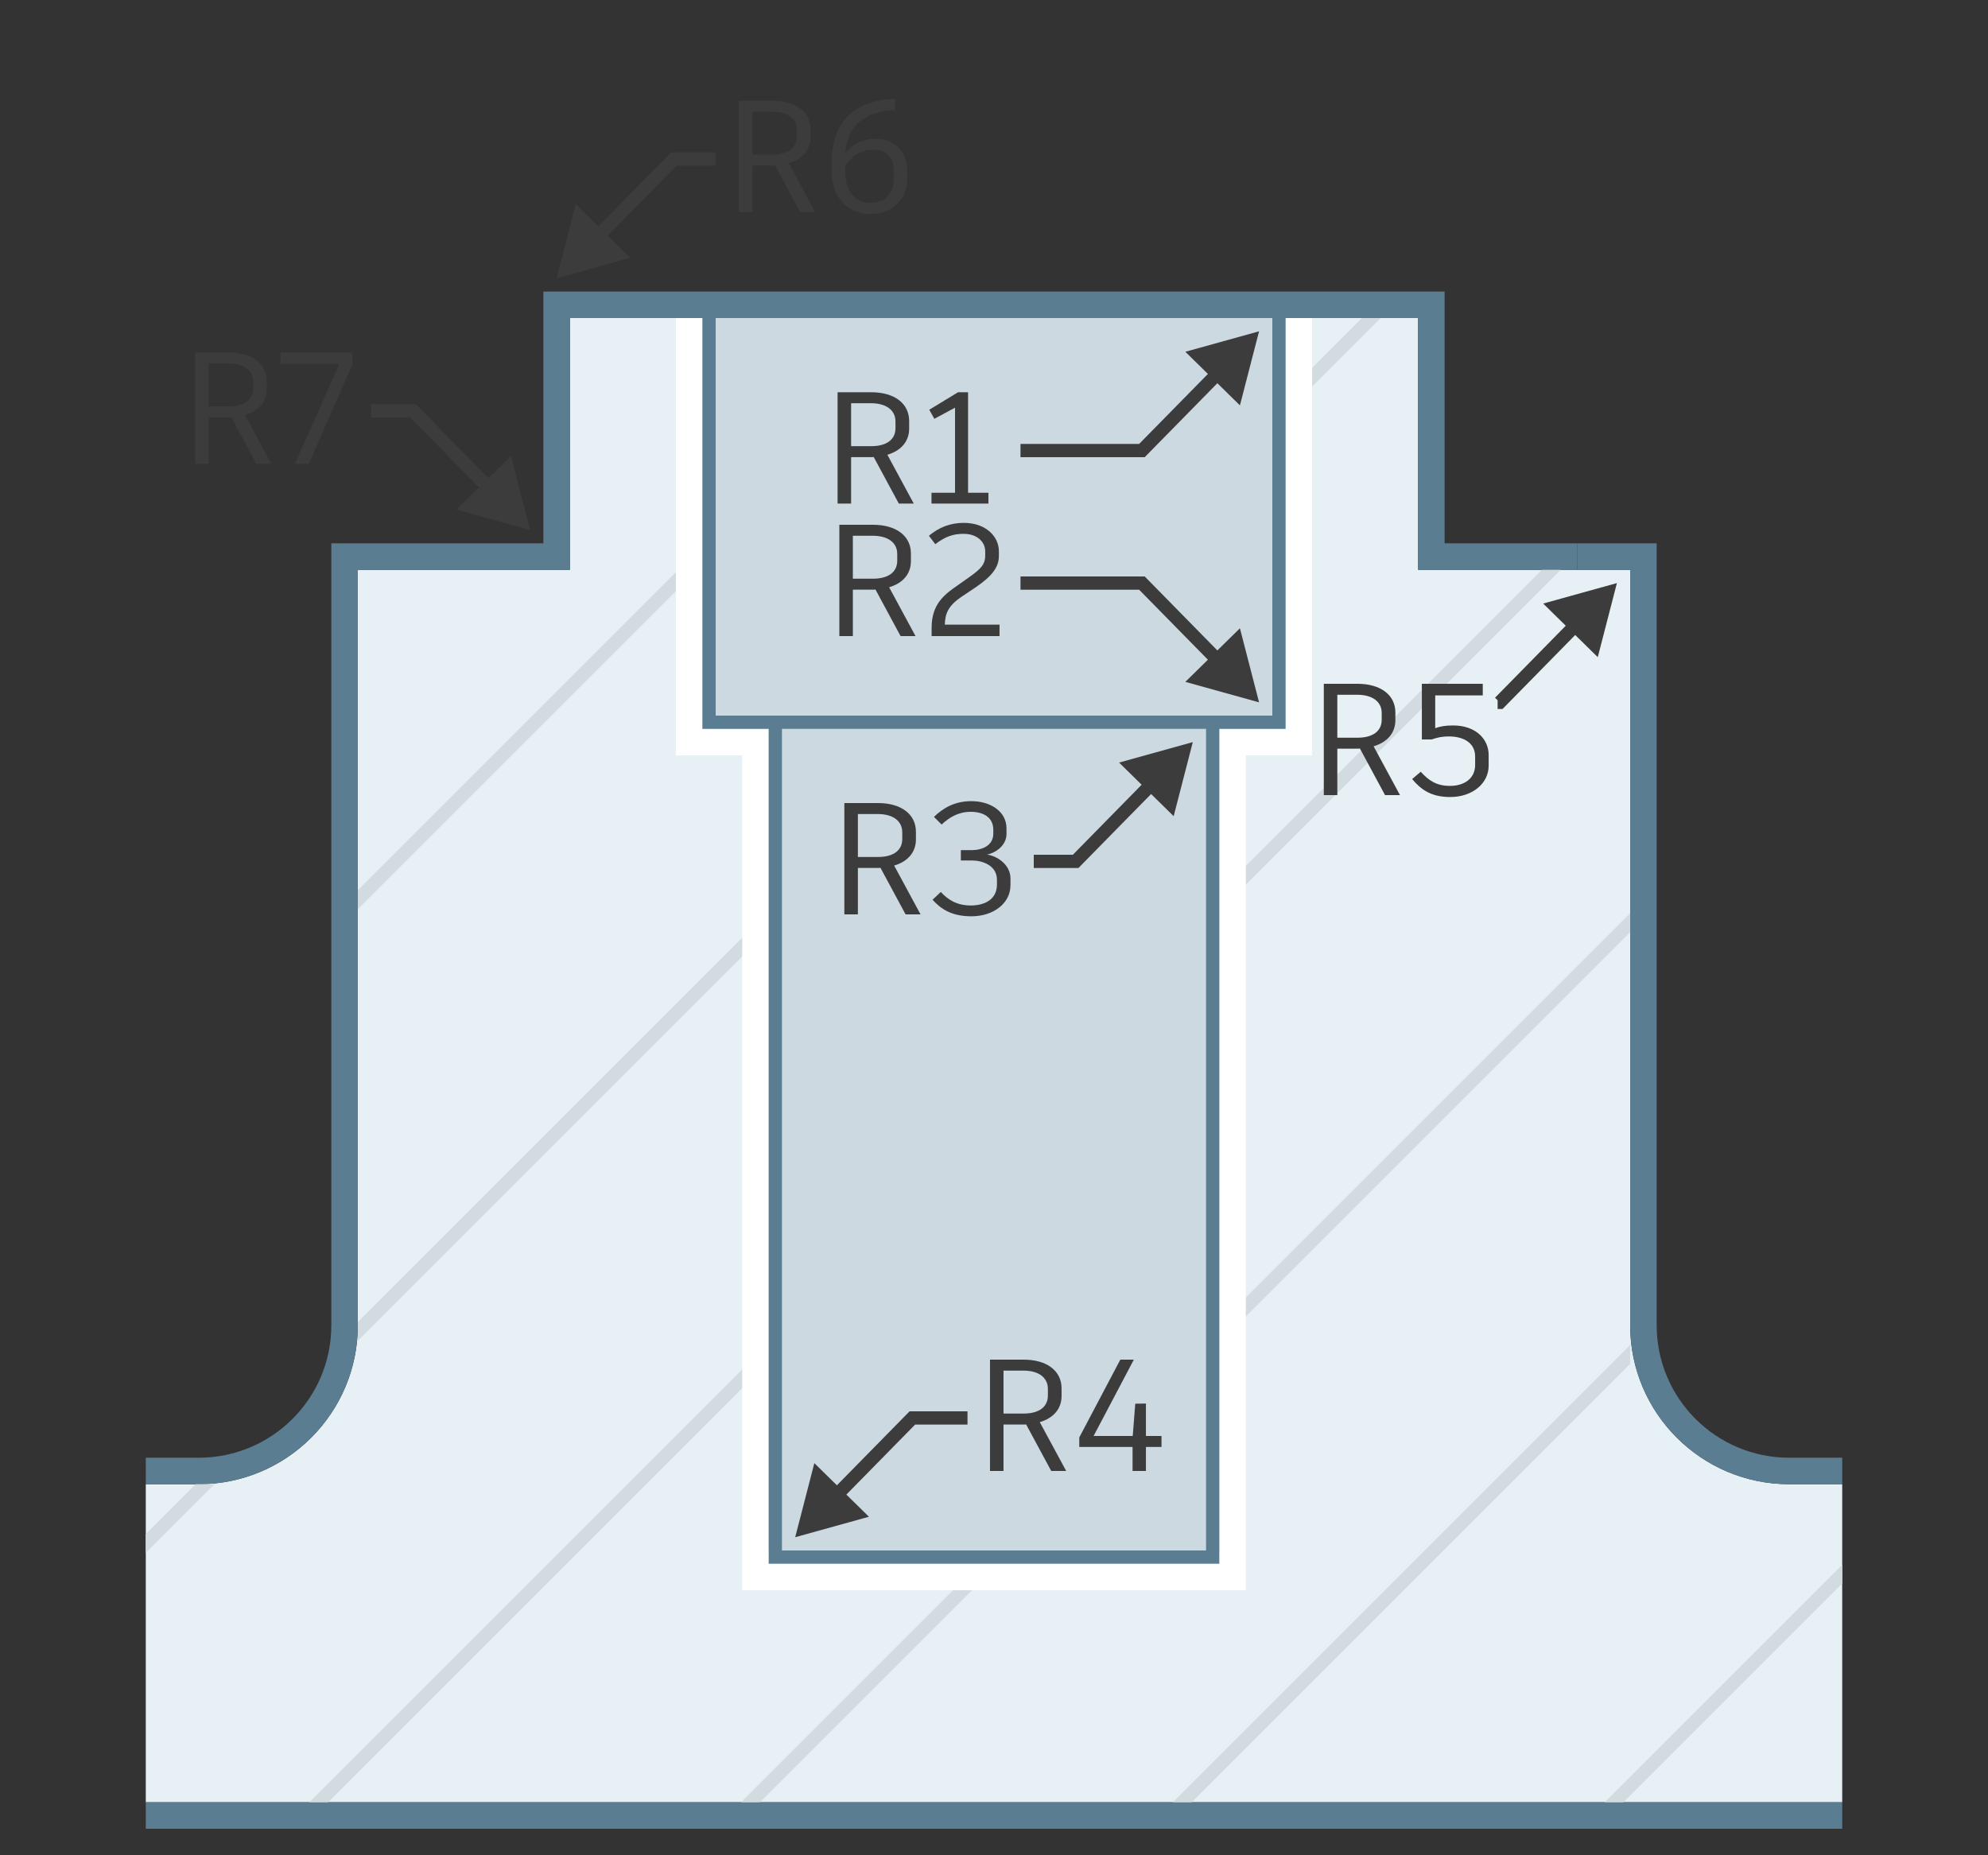 <svg width="150" height="140" viewBox="0 0 150 140" fill="none" xmlns="http://www.w3.org/2000/svg">
<rect x="0" y="0" width="150" height="140" fill="#333333" stroke="none"/>
<g clip-path="url(#clip0)">
<g clip-path="url(#clip1)">
<path fill-rule="evenodd" clip-rule="evenodd" d="M107 24H43V43H27V100C27 106.627 21.627 112 15 112H11V136H27H43H107H123H139V112H135C128.373 112 123 106.627 123 100V43H107V24Z" fill="#E7F0F5"/>
<path d="M109 22H41V41H25V100C25 105.523 20.523 110 15 110H11V112H15C21.627 112 27 106.627 27 100V43H43V24H107V43H119V41H109V22Z" fill="#5A7D91"/>
<path d="M119 41V43H123V100C123 106.627 128.373 112 135 112H139V110H135C129.477 110 125 105.523 125 100V41H119Z" fill="#5A7D91"/>
<path d="M11 136H139V138H11V136Z" fill="#5A7D91"/>
<path d="M57.336 136H55.922L123 68.922V70.336L57.336 136Z" fill="#D1DBE0"/>
<path d="M89.915 136H88.501L123 101.501V102.915L89.915 136Z" fill="#D1DBE0"/>
<path d="M122.495 136H121.08L139 118.08V119.495L122.495 136Z" fill="#D1DBE0"/>
<path d="M117.757 43L24.757 136H23.343L116.343 43H117.757Z" fill="#D1DBE0"/>
<path d="M102.764 24H104.178L27 101.178V99.764L102.764 24Z" fill="#D1DBE0"/>
<path d="M70.184 24H71.599L27 68.599V67.184L70.184 24Z" fill="#D1DBE0"/>
<path d="M11 117.178L16.178 112H14.764L11 115.764V117.178Z" fill="#D1DBE0"/>
<path d="M99 24H51V57H56V120H94V57H99V24Z" fill="white"/>
<path d="M97 24H53V55H58V117H92V55H97V24Z" fill="#CCD9E0"/>
<path fill-rule="evenodd" clip-rule="evenodd" d="M58 55H53V23H97V55H92V118H58V55ZM54 24H96V54H54V24ZM59 55V117H91V55H59Z" fill="#5A7D91"/>
</g>

<!-- R1 -->
<path fill-rule="evenodd" clip-rule="evenodd" d="M66.954 34.316L68.946 38H67.818L65.922 34.484C65.874 34.496 65.814 34.496 65.754 34.496H64.218V38H63.198V29.6H65.742C67.47 29.6 68.598 30.428 68.598 31.772V32.348C68.598 33.32 67.974 34.016 66.954 34.316ZM64.218 33.668H65.742C66.87 33.668 67.566 33.188 67.566 32.312V31.808C67.566 30.932 66.846 30.428 65.718 30.428H64.218V33.668Z" input-id="infoBoss2R1" fill="#3C3C3C"/>
<path d="M73.043 29.6V37.184H74.579V38H70.283V37.184H72.059V30.764L70.499 31.604L70.115 30.92L72.287 29.6H73.043Z" input-id="infoBoss2R1" fill="#3C3C3C"/>
<path d="M95 25L89.437 26.545L91.14 28.217L85.951 33.5H77V34.5H86.371L91.853 28.918L93.556 30.59L95 25Z" input-id="infoBoss2R1" fill="#3C3C3C" stroke="#3C3C3C" stroke-width="0.00"/>
<!-- R1 click area -->
<path d="M62.2 38.8V28.6H75.6L88.4 24H96V31.6L87.4 38.8H62.2Z" click-area-input-id="infoBoss2R1"/>

<!-- R2 -->
<path fill-rule="evenodd" clip-rule="evenodd" d="M67.087 44.316L69.079 48H67.951L66.055 44.484C66.007 44.496 65.947 44.496 65.887 44.496H64.351V48H63.331V39.6H65.875C67.603 39.6 68.731 40.428 68.731 41.772V42.348C68.731 43.32 68.107 44.016 67.087 44.316ZM64.351 43.668H65.875C67.003 43.668 67.699 43.188 67.699 42.312V41.808C67.699 40.932 66.979 40.428 65.851 40.428H64.351V43.668Z" input-id="infoBoss2R2" fill="#3C3C3C"/>
<path d="M72.561 45.024C71.553 45.708 71.313 46.284 71.289 47.136H75.417V48H70.293V47.388C70.293 45.9 70.929 45.12 71.913 44.412L73.137 43.548C73.965 42.96 74.337 42.612 74.337 41.928V41.604C74.337 40.956 73.809 40.284 72.693 40.284C71.925 40.284 71.325 40.488 70.569 41.064L70.089 40.428C70.857 39.792 71.697 39.456 72.729 39.456C74.397 39.456 75.369 40.5 75.369 41.592V41.952C75.369 42.792 74.865 43.476 73.569 44.352L72.561 45.024Z" input-id="infoBoss2R2" fill="#3C3C3C"/>
<path d="M77 43.5V44.5H85.951L91.14 49.783L89.437 51.455L95 53L93.556 47.41L91.853 49.082L86.371 43.5H77Z" input-id="infoBoss2R2" fill="#3C3C3C" stroke="#3C3C3C" stroke-width="0.00"/>
<!-- R2 click area -->
<path d="M62.3 49V38.8H87.4L96 46.4V54H88.4L76.4 49H62.3Z" click-area-input-id="infoBoss2R2"/>

<!-- R3 -->
<path fill-rule="evenodd" clip-rule="evenodd" d="M67.466 65.316L69.457 69H68.329L66.433 65.484C66.385 65.496 66.326 65.496 66.266 65.496H64.73V69H63.709V60.6H66.254C67.981 60.6 69.109 61.428 69.109 62.772V63.348C69.109 64.32 68.486 65.016 67.466 65.316ZM64.73 64.668H66.254C67.382 64.668 68.078 64.188 68.078 63.312V62.808C68.078 61.932 67.358 61.428 66.23 61.428H64.73V64.668Z" input-id="infoBoss2R3" fill="#3C3C3C"/>
<path d="M76.243 66.804C76.243 68.136 74.995 69.144 73.291 69.144C71.767 69.144 70.975 68.568 70.363 67.896L70.987 67.308C71.515 67.884 72.187 68.328 73.243 68.328C74.335 68.328 75.223 67.848 75.223 66.744V66.396C75.223 65.28 74.095 64.932 73.327 64.932H72.499V64.152H73.327C74.095 64.152 74.947 63.816 74.947 62.904V62.616C74.947 61.644 74.155 61.26 73.243 61.26C72.331 61.26 71.659 61.656 71.047 62.22L70.471 61.644C71.155 60.972 72.043 60.456 73.291 60.456C74.755 60.456 75.943 61.248 75.943 62.508V62.94C75.943 63.744 75.199 64.344 74.467 64.488C75.199 64.572 76.243 65.232 76.243 66.288V66.804Z" input-id="infoBoss2R3" fill="#3C3C3C"/>
<path d="M90 56L84.437 57.545L86.14 59.217L80.951 64.5H78V65.5H81.371L86.853 59.918L88.556 61.59L90 56Z" input-id="infoBoss2R3" fill="#3C3C3C" stroke="#3C3C3C" stroke-width="0.00"/>
<!-- R3 click area -->
<path d="M62.7 70V59.4H77.3L83.4 55H91V62.6L82.4 70H62.7Z" click-area-input-id="infoBoss2R3"/>

<!-- R4 -->
<path fill-rule="evenodd" clip-rule="evenodd" d="M78.454 107.316L80.446 111H79.318L77.422 107.484C77.374 107.496 77.314 107.496 77.254 107.496H75.718V111H74.698V102.6H77.242C78.97 102.6 80.098 103.428 80.098 104.772V105.348C80.098 106.32 79.474 107.016 78.454 107.316ZM75.718 106.668H77.242C78.37 106.668 79.066 106.188 79.066 105.312V104.808C79.066 103.932 78.346 103.428 77.218 103.428H75.718V106.668Z" input-id="infoBoss2R4" fill="#3C3C3C"/>
<path d="M86.463 111H85.455V109.188H81.435V108.468L84.531 102.6H85.551L82.515 108.36H85.467L85.659 105.924L86.463 105.912V108.36H87.639V109.188H86.463V111Z" input-id="infoBoss2R4" fill="#3C3C3C"/>
<path d="M73 106.5V107.5H69.049L63.86 112.783L65.563 114.455L60 116L61.444 110.41L63.147 112.082L68.629 106.5H73Z" input-id="infoBoss2R4" fill="#3C3C3C" stroke="#3C3C3C" stroke-width="0.00"/>
<!-- R4 click area -->
<path d="M59 117V109.4L67.6 101.6H88.6V112H73.7L66.6 117H59Z" click-area-input-id="infoBoss2R4"/>

<!-- R5 -->
<path fill-rule="evenodd" clip-rule="evenodd" d="M103.641 56.316L105.633 60H104.505L102.609 56.484C102.561 56.496 102.501 56.496 102.441 56.496H100.905V60H99.885V51.6H102.429C104.157 51.6 105.285 52.428 105.285 53.772V54.348C105.285 55.32 104.661 56.016 103.641 56.316ZM100.905 55.668H102.429C103.557 55.668 104.253 55.188 104.253 54.312V53.808C104.253 52.932 103.533 52.428 102.405 52.428H100.905V55.668Z" input-id="infoBoss2R5" fill="#3C3C3C"/>
<path d="M108.291 54.948C108.663 54.816 109.047 54.744 109.647 54.744C111.327 54.744 112.323 55.752 112.323 56.976V57.78C112.323 59.112 111.111 60.144 109.419 60.144C107.979 60.144 107.211 59.58 106.551 58.788L107.199 58.236C107.787 58.884 108.363 59.304 109.407 59.304C110.463 59.304 111.303 58.764 111.303 57.72V57.084C111.303 56.1 110.487 55.572 109.323 55.572C108.819 55.572 108.483 55.644 108.015 55.8H107.283V51.6H111.879V52.476H108.291V54.948Z" input-id="infoBoss2R5" fill="#3C3C3C"/>
<path d="M122 44L116.437 45.545L118.14 47.217L112.804 52.65L113 52.842V53.5H113.371L118.853 47.918L120.556 49.59L122 44Z" input-id="infoBoss2R5" fill="#3C3C3C" stroke="#3C3C3C" stroke-width="0.00"/>
<!-- R5 click area -->
<path d="M98.9 61V50.6H113.3L115.4 43H123V50.6L113.3 61H98.9Z" click-area-input-id="infoBoss2R5"/>

<!-- R6 -->
<path fill-rule="evenodd" clip-rule="evenodd" d="M59.512 12.316L61.504 16H60.376L58.48 12.484C58.432 12.496 58.372 12.496 58.312 12.496H56.776V16H55.756V7.6H58.3C60.028 7.6 61.156 8.428 61.156 9.772V10.348C61.156 11.32 60.532 12.016 59.512 12.316ZM56.776 11.668H58.3C59.428 11.668 60.124 11.188 60.124 10.312V9.808C60.124 8.932 59.404 8.428 58.276 8.428H56.776V11.668Z" input-id="infoBoss2R6" fill="#3C3C3C"/>
<path fill-rule="evenodd" clip-rule="evenodd" d="M63.778 11.584C64.294 10.9 65.002 10.48 66.082 10.48C67.63 10.48 68.458 11.56 68.458 12.916V13.432C68.458 14.86 67.534 16.144 65.65 16.144C63.886 16.144 62.746 14.812 62.746 12.928V12.328C62.746 9.16 64.474 7.576 67.534 7.456V8.296C65.242 8.404 63.922 9.472 63.778 11.584ZM65.674 15.304C66.886 15.304 67.45 14.512 67.45 13.408V12.952C67.45 11.992 67.006 11.296 65.926 11.296C64.966 11.296 64.354 11.704 63.766 12.52V12.904C63.766 14.476 64.522 15.304 65.674 15.304Z" input-id="infoBoss2R6" fill="#3C3C3C"/>
<path d="M42 21L47.563 19.455L45.86 17.783L51.049 12.5H54V11.5H50.629L45.147 17.082L43.444 15.41L42 21Z" input-id="infoBoss2R6" fill="#3C3C3C" stroke="#3C3C3C" stroke-width="0.00"/>
<!-- R6 click area -->
<path d="M41 22V14.4L49.6 6.4H69.5V17.2H56.8L48.6 22H41Z" click-area-input-id="infoBoss2R6"/>

<!-- R7 -->
<path fill-rule="evenodd" clip-rule="evenodd" d="M18.485 31.316L20.477 35H19.349L17.453 31.484C17.405 31.496 17.345 31.496 17.285 31.496H15.749V35H14.729V26.6H17.273C19.001 26.6 20.129 27.428 20.129 28.772V29.348C20.129 30.32 19.505 31.016 18.485 31.316ZM15.749 30.668H17.273C18.401 30.668 19.097 30.188 19.097 29.312V28.808C19.097 27.932 18.377 27.428 17.249 27.428H15.749V30.668Z" input-id="infoBoss2R7" fill="#3C3C3C"/>
<path d="M21.157 26.6H26.593V27.488L23.305 35H22.249L25.609 27.452H21.157V26.6Z" input-id="infoBoss2R7" fill="#3C3C3C"/>
<path d="M40 40L34.437 38.455L36.14 36.783L30.951 31.5H28V30.5H31.371L36.853 36.082L38.556 34.41L40 40Z" input-id="infoBoss2R7" fill="#3C3C3C" stroke="#3C3C3C" stroke-width="0.00"/>
<!-- R7 click area -->
<path d="M13.7 36V25.6H32.4L41 33.4V41H33.4L27.6 36H13.7Z" click-area-input-id="infoBoss2R7"/>

</g>
<defs>
<clipPath id="clip0">
<rect width="150" height="140" fill="white"/>
</clipPath>
<clipPath id="clip1">
<rect width="150" height="190" fill="white" transform="translate(0 -52)"/>
</clipPath>
</defs>
</svg>
